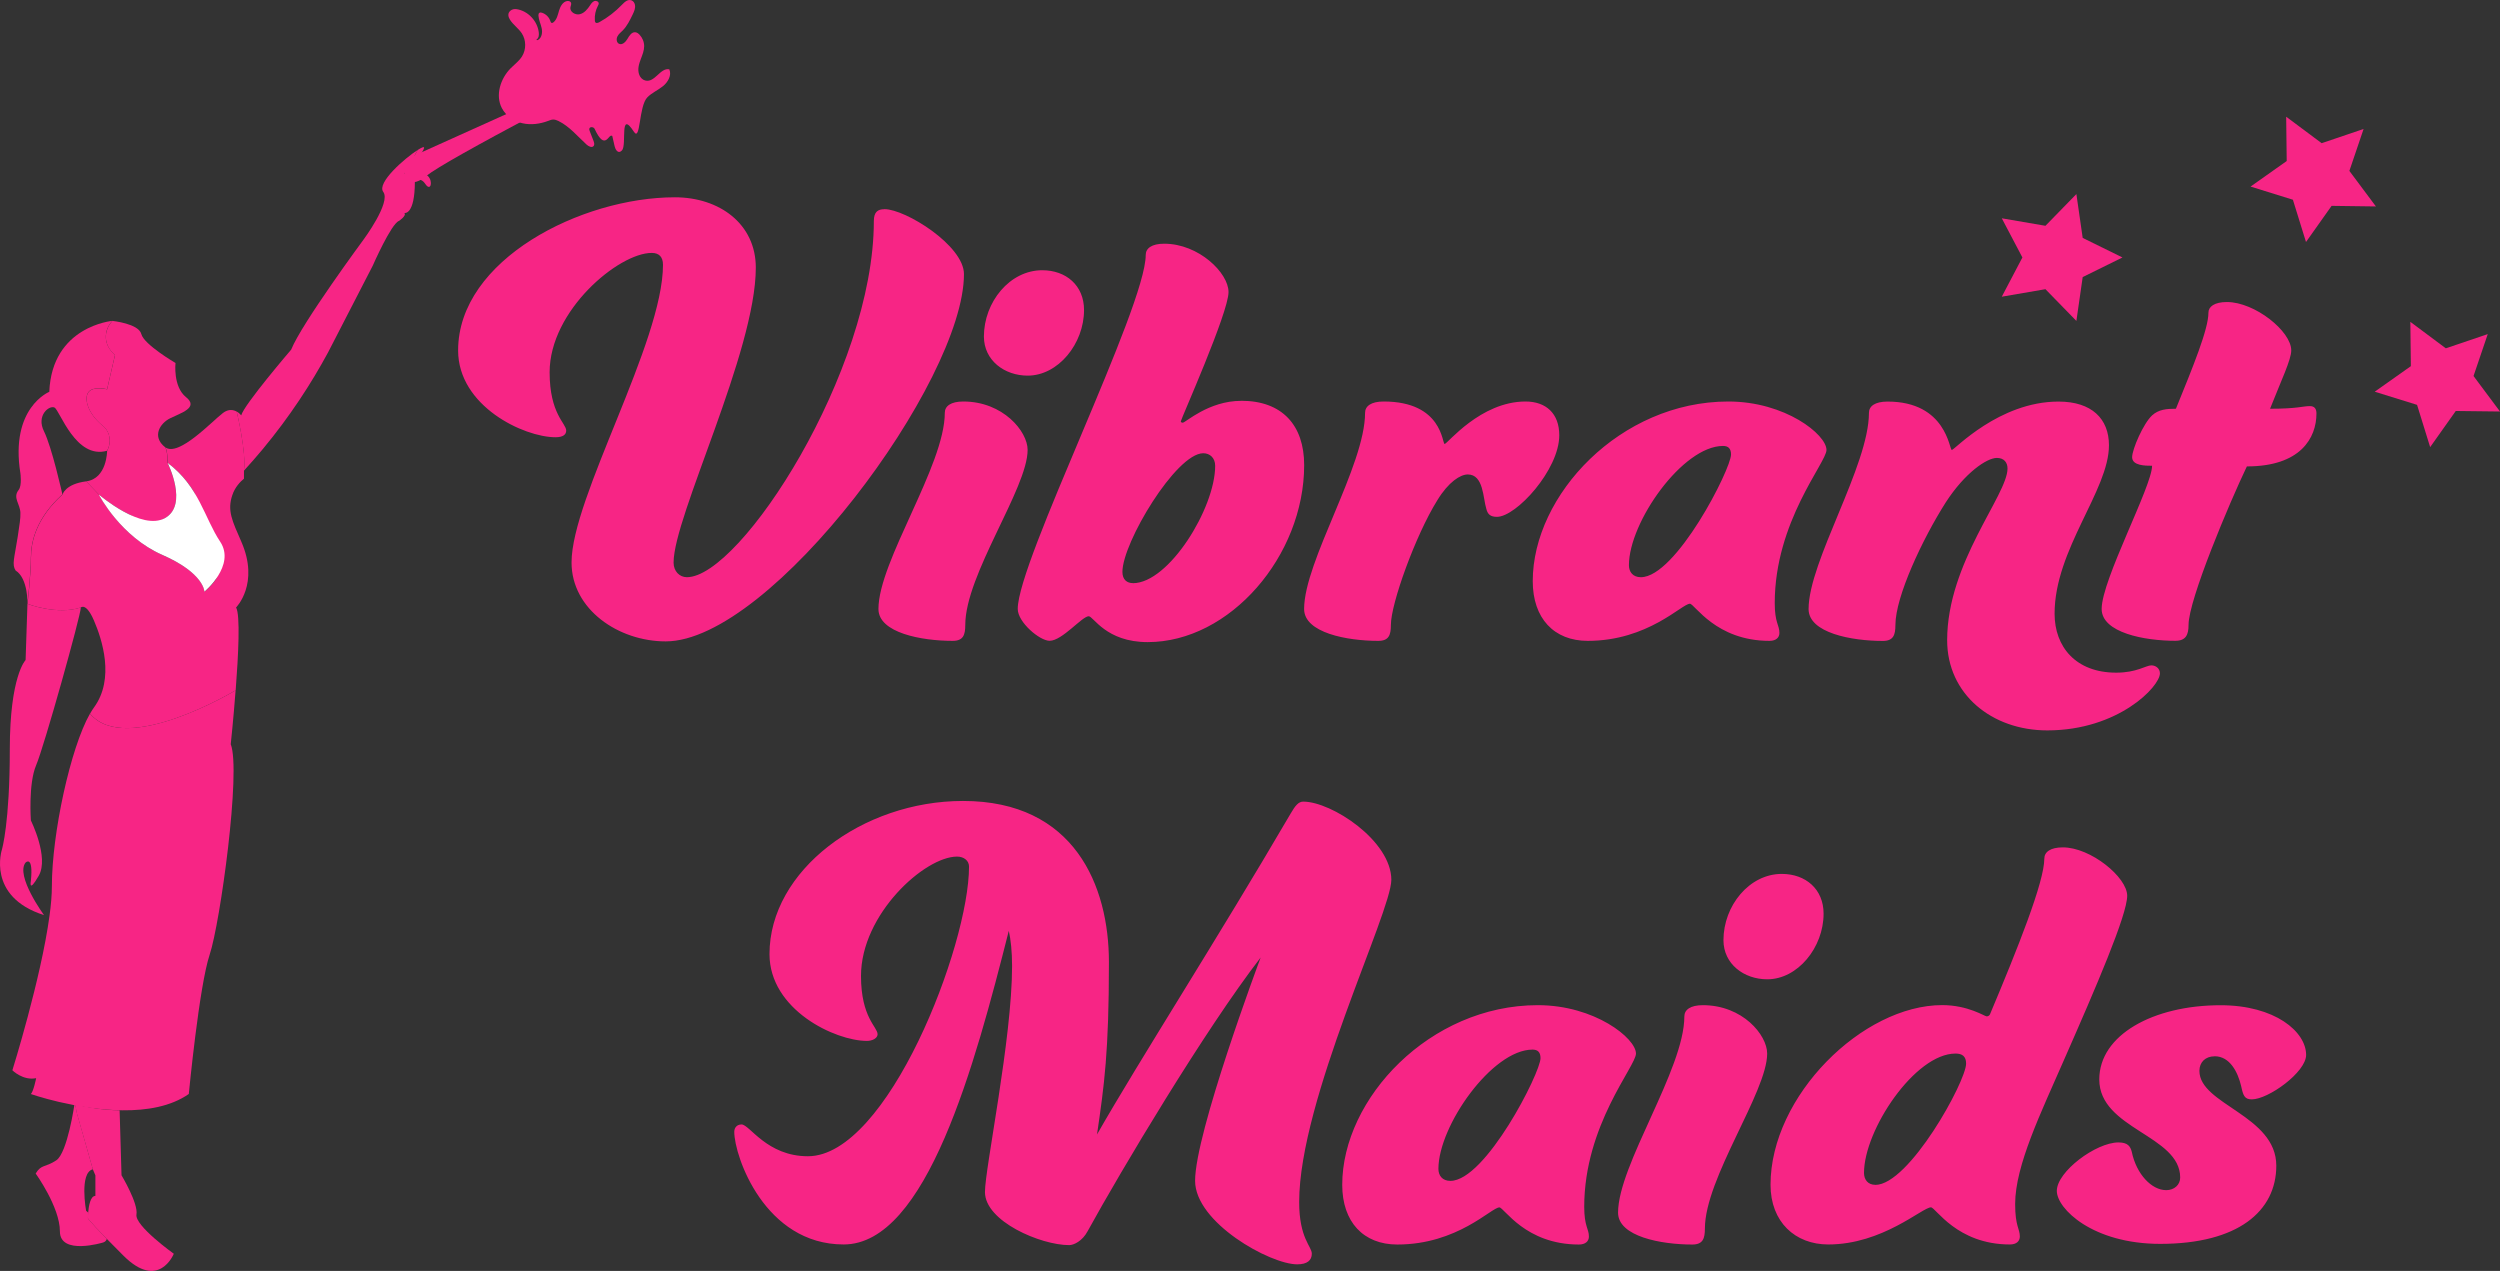 <?xml version="1.0" encoding="UTF-8"?><svg id="Artwork" xmlns="http://www.w3.org/2000/svg" viewBox="0 0 379.76 193.06"><rect x="0" y="0" width="379.76" height="193.06" fill="#333333" stroke="none"/><path d="m350.87,61.69c-1.11,0-1.81.4-6.04.4,1.71-4.33,3.22-7.45,3.22-8.86,0-2.92-5.54-7.35-9.77-7.35-1.91,0-2.81.71-2.81,1.61,0,2.52-2.32,8.16-4.94,14.6-1.41,0-2.62.1-3.62,1.01-1.31,1.21-3.03,5.13-3.03,6.35,0,1.3,2.02,1.3,3.03,1.3,0,3.12-7.66,17.33-7.66,21.75,0,3.62,6.55,4.84,11.18,4.84,1.62,0,2.02-.91,2.02-2.42,0-3.83,6.25-18.63,8.86-24.07,8.16,0,10.57-4.33,10.57-8.05,0-.71-.3-1.11-1-1.11Zm-24.07,39.38c-.81,0-2.21,1.11-5.34,1.11-6.14,0-9.36-3.93-9.36-8.96,0-9.77,8.26-18.73,8.26-25.58,0-4.03-2.62-6.64-7.66-6.64-9.06,0-15.81,7.35-16.21,7.35s-.8-7.35-9.77-7.35c-1.92,0-2.82.71-2.82,1.71,0,8.05-9.17,22.56-9.17,29.81,0,3.62,6.54,4.84,11.28,4.84,1.61,0,1.91-.91,1.91-2.42,0-4.33,4.13-13.1,7.65-18.63,2.93-4.53,6.25-6.75,7.76-6.75,1.11,0,1.62.71,1.62,1.61,0,4.03-9.17,14.3-9.17,26.08,0,8.16,6.75,13.7,15.21,13.7,10.77,0,17.11-6.65,17.11-8.67,0-.71-.6-1.21-1.3-1.21Zm-49.35-32.73c0-2.31-6.24-7.35-14.91-7.35-16.41,0-29.71,14.2-29.71,27.29,0,5.64,3.22,9.07,8.36,9.07,9.16,0,14.3-5.64,15.51-5.64.71,0,3.93,5.64,12.09,5.64,1.01,0,1.51-.51,1.51-1.21,0-1.21-.71-1.51-.71-4.53,0-12.38,7.86-21.34,7.86-23.26Zm-28.2,19.34c-1.21,0-1.81-.81-1.81-1.82,0-6.54,8.16-18.12,14.3-18.12.8,0,1.21.4,1.21,1.3,0,2.22-8.36,18.64-13.7,18.64Zm-17.51-26.69c-6.86,0-11.89,6.45-12.29,6.45s-.3-6.45-9.27-6.45c-1.91,0-2.82.71-2.82,1.71,0,8.05-9.26,22.56-9.26,29.81,0,3.62,6.54,4.84,11.27,4.84,1.62,0,1.91-.91,1.91-2.42,0-3.22,3.73-13.6,7.05-18.93,1.71-2.82,3.53-3.93,4.63-3.93,2.42,0,2.31,3.62,2.82,5.23.2.81.61,1.21,1.61,1.21,2.93,0,9.47-7.15,9.47-12.39,0-3.32-2.02-5.13-5.13-5.13Zm-43.21-.1c-4.94,0-8.46,3.32-8.86,3.32-.2,0-.3-.1-.3-.2,0-.3,7.25-16.51,7.25-19.64,0-2.92-4.53-7.35-9.77-7.35-1.91,0-2.81.71-2.81,1.71,0,7.95-19.44,46.53-19.44,53.77,0,2.02,3.33,4.84,4.84,4.84,1.91,0,4.94-3.73,5.94-3.73.71,0,2.62,3.93,8.96,3.93,12.49,0,23.77-13.1,23.77-26.89,0-6.04-3.32-9.77-9.57-9.77Zm-16.42,27.69c-.9,0-1.61-.5-1.61-1.71,0-4.43,8.16-18.02,12.28-18.02,1.01,0,1.81.71,1.81,1.91,0,6.45-7.05,17.83-12.49,17.83Zm-13.79-47.53c-4.94,0-8.86,4.84-8.86,10.07,0,3.62,3.12,5.94,6.65,5.94,4.63,0,8.56-4.84,8.56-9.97,0-3.72-2.72-6.04-6.35-6.04Zm-11.99,19.94c-1.91,0-2.81.71-2.81,1.71,0,8.05-10.08,22.56-10.08,29.81,0,3.62,6.55,4.84,11.28,4.84,1.61,0,1.91-.91,1.91-2.42,0-7.66,9.47-20.75,9.47-26.59,0-2.81-3.73-7.35-9.77-7.35Zm-11.98-29.21c-1,0-1.61.4-1.61,1.81,0,22.76-20.25,54.09-28.4,54.09-1.12,0-2.02-.91-2.02-2.22,0-7.04,12.49-32.02,12.49-44.81,0-6.65-5.54-10.68-12.29-10.68-14.19,0-32.93,9.47-32.93,23.26,0,8.46,9.97,13.19,14.81,13.19,1.11,0,1.61-.4,1.61-1.01,0-1.11-2.52-2.52-2.52-8.86,0-9.37,10.48-18.13,15.51-18.13,1.11,0,1.71.6,1.71,1.81,0,11.78-13.89,35.35-13.89,45.21,0,7.15,7.15,11.99,14.3,11.99,16.01,0,45.31-39.48,45.31-55.79,0-4.33-8.86-9.87-12.09-9.87Z" style="fill:#f72585;"/><path d="m336.41,160.45c2.32,0,3.53,2.41,4.03,4.53.3,1.41.5,2.02,1.61,2.02,2.52,0,8.26-4.13,8.26-6.75,0-3.53-4.73-7.55-12.99-7.55-10.27,0-18.43,4.53-18.43,11.27,0,7.56,12.29,8.46,12.29,14.91,0,1.11-.91,1.91-2.12,1.91-2.21,0-4.53-2.41-5.24-5.84-.2-.8-.6-1.41-2.01-1.41-3.43,0-9.37,4.44-9.37,7.36,0,2.71,5.44,8.05,15.71,8.05,11.78,0,17.63-4.94,17.63-11.88,0-7.65-11.68-9.27-11.68-14.4,0-1.31.9-2.21,2.31-2.21Zm-13.28-24.38c0-2.81-5.54-7.35-9.77-7.35-1.91,0-2.82.71-2.82,1.71,0,3.53-4.03,13.6-8.26,23.66-.1.2-.3.3-.5.3-.3,0-2.82-1.71-6.75-1.71-12.09,0-26.08,13.8-26.08,27.29,0,5.64,3.73,9.07,8.77,9.07,8.26,0,14.3-5.64,15.6-5.64.71,0,3.93,5.64,11.99,5.64,1.01,0,1.51-.51,1.51-1.21,0-1.21-.71-1.51-.71-4.94,0-5.84,3.93-13.89,7.45-21.95,4.83-10.98,9.57-21.95,9.57-24.88Zm-38.27,43.91c-1.12,0-1.71-.8-1.71-1.81,0-6.54,7.75-18.13,13.9-18.13,1.01,0,1.61.41,1.61,1.52,0,2.71-8.66,18.43-13.79,18.43Zm-14.2-47.23c-4.94,0-8.86,4.84-8.86,10.07,0,3.62,3.12,5.94,6.65,5.94,4.63,0,8.56-4.84,8.56-9.97,0-3.72-2.72-6.04-6.35-6.04Zm-11.98,19.94c-1.92,0-2.82.71-2.82,1.71,0,8.05-10.07,22.56-10.07,29.81,0,3.62,6.54,4.84,11.27,4.84,1.62,0,1.92-.91,1.92-2.42,0-7.66,9.46-20.75,9.46-26.59,0-2.81-3.72-7.35-9.77-7.35Zm-10.17,7.35c0-2.31-6.25-7.35-14.91-7.35-16.42,0-29.71,14.2-29.71,27.29,0,5.64,3.22,9.07,8.36,9.07,9.17,0,14.3-5.64,15.51-5.64.71,0,3.93,5.64,12.08,5.64,1.01,0,1.52-.51,1.52-1.21,0-1.21-.71-1.51-.71-4.53,0-12.39,7.86-21.35,7.86-23.27Zm-28.2,19.34c-1.21,0-1.81-.81-1.81-1.82,0-6.54,8.16-18.12,14.3-18.12.8,0,1.21.4,1.21,1.3,0,2.22-8.36,18.64-13.69,18.64Zm-8.96-45.72c0-5.94-9.06-11.89-13.39-11.89-.71,0-1.21.61-1.91,1.82-11.18,19.13-22.97,37.46-29.41,48.74,1.11-7.55,1.81-12.59,1.81-26.18,0-11.59-5.23-24.48-22.16-24.48-15.3,0-29.4,10.58-29.4,23.26,0,8.46,9.97,13.19,14.81,13.19.8,0,1.61-.4,1.61-1.01,0-1.11-2.52-2.52-2.52-8.86,0-9.37,9.67-18.13,14.6-18.13,1.01,0,1.81.61,1.81,1.51,0,12.09-12.39,44.01-24.47,44.01-6.25,0-8.86-4.83-10.08-4.83-.71,0-1.11.5-1.11,1.11,0,3.72,4.63,17.12,16.62,17.12,12.59,0,19.94-27.3,25.08-47.64.3,1.31.5,3.12.5,5.34,0,11.08-4.12,30.72-4.12,34.34,0,4.44,8.45,8.06,12.79,8.06.7,0,2.01-.61,2.81-2.12,5.03-9.16,17.81-30.59,26.28-41.57-.3.81-9.96,26.68-9.96,33.92,0,6.34,11.38,12.69,15.51,12.69,1.52,0,2.22-.61,2.22-1.62,0-1.11-1.92-2.31-1.92-7.85,0-15.51,14-44.01,14-48.94Z" style="fill:#f72585;"/><polygon points="377.9 50.75 375.74 57.12 379.76 62.51 373.04 62.43 369.15 67.92 367.16 61.5 360.73 59.5 366.22 55.62 366.14 48.89 371.53 52.91 377.9 50.75" style="fill:#f72585;"/><polygon points="359.04 19.59 356.88 25.96 360.91 31.36 354.18 31.27 350.29 36.76 348.3 30.34 341.87 28.34 347.36 24.46 347.28 17.73 352.67 21.75 359.04 19.59" style="fill:#f72585;"/><polygon points="322.41 39.11 316.37 42.09 315.41 48.75 310.71 43.93 304.08 45.07 307.21 39.11 304.08 33.16 310.71 34.3 315.41 29.48 316.37 36.14 322.41 39.11" style="fill:#f72585;"/><path d="m63.12,63.19s-.16.08-.43.21" style="fill:#f72585;"/><path d="m17.87,75.11c.1.2,3.37,6.43,9.66,9.18,6.39,2.8,6.39,5.59,6.39,5.59,0,0,4.79-3.99,2.4-7.59-2.4-3.6-3.2-8.39-7.99-11.98,0,0,3.2,6.39-.4,8.39-3.54,1.97-9.86-3.42-10.06-3.59Z" style="fill:#f72585;"/><path d="m80.62,15.66l-17.88,8.06s-2.13.67-1.18,2.93c.04.1.21.53.57.79.93.69,2.25-.42,2.59-.69,1.63-1.3,7.68-4.67,16.89-9.57l-.99-1.52Z" style="fill:#f72585;"/><path d="m5.49,163.79s-.4,2-.8,2.4c0,0,1.71.6,4.28,1.2.06.02.12.03.19.04,2.6.6,6.02,1.21,9.47,1.23h0c3.65.04,7.32-.57,10.05-2.48,0,0,1.57-16.38,3.17-21.17,1.6-4.79,4.79-27.96,3.2-31.96,0,0,.41-3.81.74-8.19,0,0-16.73,10.07-22.12,3.54-2.98,5.23-5.79,18.28-5.79,26.22,0,1.3-.13,2.84-.36,4.5-1.29,9.56-5.64,23.46-5.64,23.46,0,0,1.6,1.6,3.6,1.2Z" style="fill:#f72585;"/><path d="m4.17,91.73s4.52,1.75,8.11.55c0,0,.8-.8,2,2,1.2,2.8,3.2,8.79,0,13.18-.2.28-.4.59-.6.94,5.39,6.54,22.12-3.54,22.12-3.54.41-5.33.72-11.48.06-12.58,0,0,3.6-3.6.8-9.99-1.39-3.18-2.17-4.73-1.37-7.08.4-1.2,1.19-2.02,1.77-2.5v-1.2c.4-2.8-1.1-8.98-1.1-8.98h0c-.5-.29-1.24-.44-2.09.2-1.6,1.2-6.79,6.79-8.79,5.19.4.4.4,2.4.4,2.4,4.79,3.6,5.59,8.39,7.99,11.98,2.4,3.6-2.4,7.59-2.4,7.59,0,0,0-2.8-6.39-5.59-6.29-2.75-9.56-8.99-9.66-9.18h0s-1.92-2-1.92-2c-3.2.4-3.6,2-3.6,2-3.99,3.6-4.79,7.19-4.79,9.59,0,2.4-.52,7.04-.52,7.04Z" style="fill:#f72585;"/><path d="m13.08,73.11l1.92,2h0c.2.18,6.53,5.56,10.06,3.6,3.6-2,.4-8.39.4-8.39,0,0,0-2-.4-2.4-2-1.6-.8-3.6.8-4.39,1.6-.8,4.39-1.6,2.4-3.2-2-1.6-1.6-5.19-1.6-5.19,0,0-4.79-2.8-5.19-4.39-.4-1.6-4.39-2-4.39-2h0c-.21.22-.95,1.04-1,2.3-.04,1.02.41,1.81.81,2.3.27.34.53.55.58.59-.25,1.06-.49,2.13-.74,3.2-.15.67-.31,1.33-.46,2-.27-.06-2.09-.46-2.8.4-.75.91-.2,3.17,2.03,5.06,0,0,.54.34.88,1.05.05.11.1.22.14.34.41,1.25-.15,2.32-.25,2.5,0,0,0,4.23-3.2,4.63Z" style="fill:#f72585;"/><path d="m2.37,86.66c1.93,1.22,1.8,5.07,1.8,5.07,0,0,.52-4.64.52-7.04,0-2.4.8-5.99,4.79-9.59,0,0-1.6-7.19-2.8-9.59-1.2-2.4.8-3.99,1.6-3.6s3.21,7.93,7.99,6.56c.1-.18.66-1.25.25-2.5-.04-.12-.09-.24-.14-.34-.34-.71-.88-1.05-.88-1.05-2.24-1.89-2.78-4.15-2.03-5.06.7-.85,2.52-.46,2.8-.4.15-.67.31-1.33.46-2,.25-1.07.49-2.13.74-3.2-.06-.04-.31-.25-.58-.59-.41-.5-.85-1.28-.81-2.3.04-1.26.79-2.08,1-2.29h0s-9.19.79-9.59,10.78c0,0-5.99,2.4-4.39,12.38,0,0,.26,1.87-.27,2.53-.93,1.17.23,2.12.27,3.46.03.84-.12,1.76-.4,3.6-.52,3.35-.92,4.24-.33,5.17Z" style="fill:#f72585;"/><path d="m15,75.11c.1.2,3.37,6.43,9.66,9.18,6.39,2.8,6.39,5.59,6.39,5.59,0,0,4.79-3.99,2.4-7.59-2.4-3.6-3.2-8.39-7.99-11.98,0,0,3.2,6.39-.4,8.39-3.54,1.97-9.86-3.42-10.06-3.59Z" style="fill:#fff;"/><path d="m93,20.62s.24,1.05.36,1.58c.1.44.4,1,.82.86.11-.04.2-.12.29-.21.8-.8-.44-6.31,1.82-2.84,1.03,1.59.72-3.89,2.05-5.23.68-.69,1.62-1.08,2.38-1.7s1.34-1.66.95-2.55c-1.38-.29-2.21,2.11-3.68,1.69-.41-.11-.72-.44-.88-.84-.32-.83-.05-1.66.24-2.44.24-.62.5-1.26.5-1.93,0-.64-.26-1.27-.7-1.74-.18-.18-.39-.35-.65-.37-.55-.05-.91.53-1.19,1.01s-.81.99-1.3.73c-.36-.19-.41-.72-.23-1.09s.52-.63.81-.92c.68-.69,1.1-1.57,1.52-2.44.22-.46.44-.94.34-1.46-.06-.3-.25-.58-.54-.68-.55-.2-1.05.27-1.44.68-1,1.04-2.16,1.94-3.43,2.64-.19.1-.45.19-.59.04-.07-.08-.08-.18-.09-.29-.06-.77.1-1.56.47-2.25.06-.11.12-.22.12-.34,0-.3-.4-.47-.68-.36s-.47.38-.63.63c-.39.59-.87,1.19-1.56,1.36-.68.17-1.56-.36-1.43-1.06.04-.23.18-.47.09-.69-.09-.22-.38-.29-.61-.25-.65.12-1.02.82-1.21,1.46s-.33,1.35-.85,1.77c-.08.06-.18.12-.27.09-.13-.03-.17-.18-.21-.3-.19-.58-.67-1.05-1.25-1.24-.14-.05-.3-.07-.42.02-.12.09-.13.26-.13.41.04.66.35,1.26.49,1.91.14.64.04,1.43-.53,1.77-.08.05-.21.08-.26,0s.47-.13.35-1.15c-.22-1.73-1.64-3.25-3.38-3.51-.32-.05-.67.02-.92.23-.5.42-.33.98-.06,1.4.49.76,1.28,1.29,1.78,2.04.68,1.04.69,2.48.02,3.53-.44.69-1.12,1.19-1.7,1.77-1.56,1.57-2.37,4.1-1.35,6.06.62,1.18,1.82,2,3.12,2.3s2.68.11,3.93-.36c.25-.09.49-.2.76-.2.28,0,.54.1.79.22,1.68.82,2.9,2.33,4.28,3.59.3.27.8.52,1.06.21.17-.21.08-.52-.01-.77-.19-.5-.38-.99-.58-1.49-.06-.15-.11-.32-.03-.45.15-.26.65-.17.77.1,1.64,3.53,2.12.63,2.66,1.08h0Z" style="fill:#f72585;"/><path d="m35.95,62.52s1.5,6.19,1.1,8.98c.93-1.02,1.87-2.08,2.8-3.2,4.18-5.02,7.44-10.06,9.99-14.78l6.79-13.18s2.8-6.39,3.99-6.79c0,0,1.2-.8.8-1.2,0,0,1.6.4,1.6-4.79,0,0,.8-.8,1.6.4.8,1.2,1.2-.4.4-1.2-.38-.38-.93-.72-1.49-.91l-.51.91-1.6-.4,2.05-3.6c-1.98,1.27-6.28,5.01-5.25,6.39,1.2,1.6-3,7.25-3,7.25,0,0-9.39,12.72-10.99,16.71,0,0-7.19,8.39-7.59,9.99,0,0-.26-.35-.7-.6h0Z" style="fill:#f72585;"/><path d="m3.89,131.03s1.2-1.2.8,2.79c0,0-.4,2,1.2-.8,1.59-2.8-1.2-8.39-1.2-8.39,0,0-.4-5.59.8-8.39,1.2-2.79,6.79-22.77,6.79-23.97-3.6,1.2-8.11-.54-8.11-.54l-.28,8.53s-2.4,2.4-2.4,13.58-1.19,15.18-1.19,15.18c0,0-2.4,7.19,6.39,9.99,0,0-4.39-5.99-2.8-7.99ZM64.21,22.37c-.17.06-.42.2-.74.4l-.47.82-1.55,2.72-.03.05h.05s1.55.4,1.55.4l.08-.14.43-.76h0c-.62-.21-1.22-.23-1.57.12.78-.96,1.7-2.14,2.17-2.89.31-.52.41-.82.1-.72Z" style="fill:#f72585;"/><path d="m11.42,167.79c.07.42.15.83.23,1.23v.02s2.45,8.58,2.45,8.58h0c.24.6.39.92.39.92v3.12c-.76,0-1.01,1.54-1.1,2.54-.04.49-.04.86-.04.86,0,0,0,.19,2.87,3.13.67.69,1.5,1.52,2.52,2.54,5.39,5.39,7.66-.28,7.66-.28,0,0-5.96-4.26-5.67-5.96s-2.27-5.96-2.27-5.96l-.29-9.87h-.02s0,0,0,0c-2.45-.02-4.88-.45-6.73-.88Z" style="fill:#f72585;"/><path d="m5.41,178.25s3.69,5.11,3.69,8.8c0,3.69,6.53,1.7,6.53,1.7,0,0,.47-.1.6-.56-2.87-2.94-2.87-3.13-2.87-3.13,0,0,0-.37.04-.86-.11-.09-.21-.18-.32-.28,0,0-1.06-5.79,1.03-6.3h0s-2.44-8.59-2.44-8.59v-.02c-.08-.4-.16-.81-.23-1.23-.05,0-.09-.02-.13-.03,0,0-1.06,7.37-2.76,8.51-1.7,1.13-2.27.57-3.12,1.99Z" style="fill:#f72585;"/></svg>